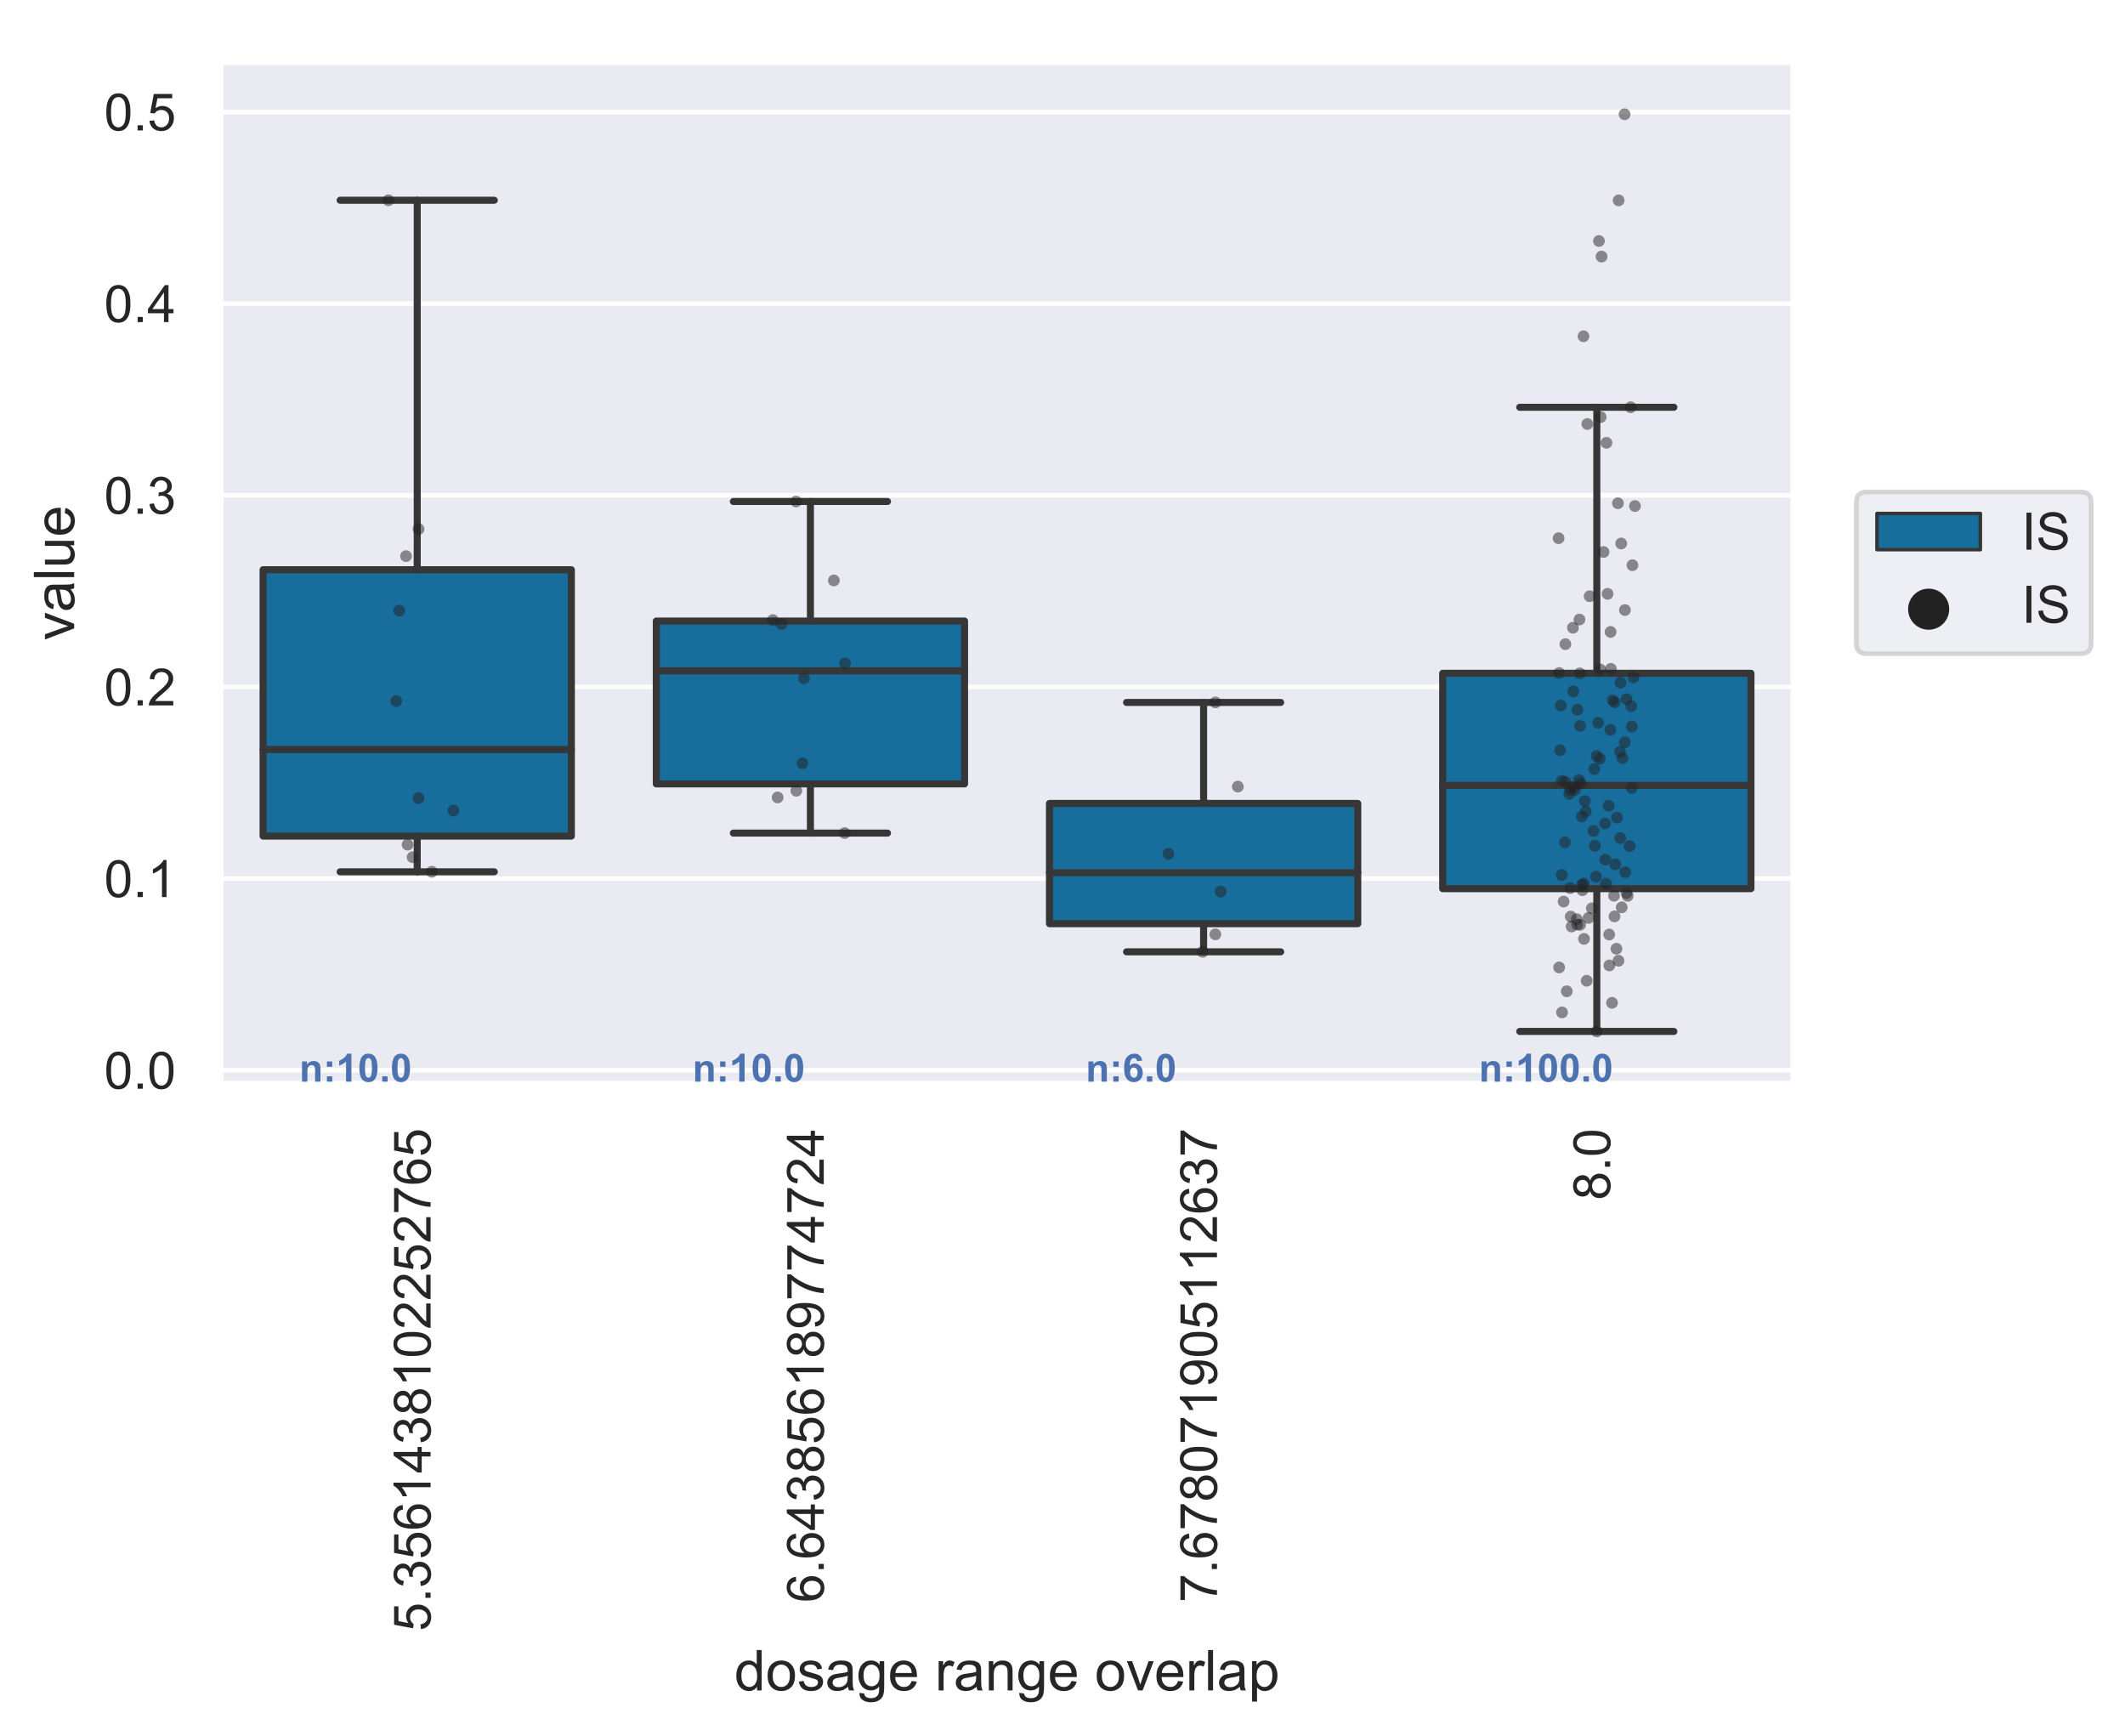 <?xml version="1.0" encoding="utf-8" standalone="no"?>
<!DOCTYPE svg PUBLIC "-//W3C//DTD SVG 1.1//EN"
  "http://www.w3.org/Graphics/SVG/1.1/DTD/svg11.dtd">
<!-- Created with matplotlib (https://matplotlib.org/) -->
<svg height="369.5pt" version="1.1" viewBox="0 0 452.35 369.5" width="452.35pt" xmlns="http://www.w3.org/2000/svg" xmlns:xlink="http://www.w3.org/1999/xlink">
 <defs>
  <style type="text/css">
*{stroke-linecap:butt;stroke-linejoin:round;}
  </style>
 </defs>
 <g id="figure_1">
  <g id="patch_1">
   <path d="M 0 369.5 
L 452.35 369.5 
L 452.35 0 
L 0 0 
z
" style="fill:#ffffff;"/>
  </g>
  <g id="axes_1">
   <g id="patch_2">
    <path d="M 46.964 230.64 
L 381.764 230.64 
L 381.764 13.2 
L 46.964 13.2 
z
" style="fill:#eaeaf2;"/>
   </g>
   <g id="matplotlib.axis_1">
    <g id="xtick_1">
     <g id="text_1">
      <!-- 5.3561438102252765 -->
      <defs>
       <path d="M 4.156 18.75 
L 13.375 19.531 
Q 14.406 12.797 18.141 9.391 
Q 21.875 6 27.156 6 
Q 33.5 6 37.891 10.781 
Q 42.281 15.578 42.281 23.484 
Q 42.281 31 38.062 35.344 
Q 33.844 39.703 27 39.703 
Q 22.75 39.703 19.328 37.766 
Q 15.922 35.844 13.969 32.766 
L 5.719 33.844 
L 12.641 70.609 
L 48.25 70.609 
L 48.25 62.203 
L 19.672 62.203 
L 15.828 42.969 
Q 22.266 47.469 29.344 47.469 
Q 38.719 47.469 45.156 40.969 
Q 51.609 34.469 51.609 24.266 
Q 51.609 14.547 45.953 7.469 
Q 39.062 -1.219 27.156 -1.219 
Q 17.391 -1.219 11.203 4.25 
Q 5.031 9.719 4.156 18.75 
z
" id="ArialMT-53"/>
       <path d="M 9.078 0 
L 9.078 10.016 
L 19.094 10.016 
L 19.094 0 
z
" id="ArialMT-46"/>
       <path d="M 4.203 18.891 
L 12.984 20.062 
Q 14.5 12.594 18.141 9.297 
Q 21.781 6 27 6 
Q 33.203 6 37.469 10.297 
Q 41.75 14.594 41.75 20.953 
Q 41.75 27 37.797 30.922 
Q 33.844 34.859 27.734 34.859 
Q 25.25 34.859 21.531 33.891 
L 22.516 41.609 
Q 23.391 41.5 23.922 41.5 
Q 29.547 41.5 34.031 44.422 
Q 38.531 47.359 38.531 53.469 
Q 38.531 58.297 35.25 61.469 
Q 31.984 64.656 26.812 64.656 
Q 21.688 64.656 18.266 61.422 
Q 14.844 58.203 13.875 51.766 
L 5.078 53.328 
Q 6.688 62.156 12.391 67.016 
Q 18.109 71.875 26.609 71.875 
Q 32.469 71.875 37.391 69.359 
Q 42.328 66.844 44.938 62.5 
Q 47.562 58.156 47.562 53.266 
Q 47.562 48.641 45.062 44.828 
Q 42.578 41.016 37.703 38.766 
Q 44.047 37.312 47.562 32.688 
Q 51.078 28.078 51.078 21.141 
Q 51.078 11.766 44.234 5.25 
Q 37.406 -1.266 26.953 -1.266 
Q 17.531 -1.266 11.297 4.344 
Q 5.078 9.969 4.203 18.891 
z
" id="ArialMT-51"/>
       <path d="M 49.75 54.047 
L 41.016 53.375 
Q 39.844 58.547 37.703 60.891 
Q 34.125 64.656 28.906 64.656 
Q 24.703 64.656 21.531 62.312 
Q 17.391 59.281 14.984 53.469 
Q 12.594 47.656 12.5 36.922 
Q 15.672 41.75 20.266 44.094 
Q 24.859 46.438 29.891 46.438 
Q 38.672 46.438 44.844 39.969 
Q 51.031 33.5 51.031 23.25 
Q 51.031 16.5 48.125 10.719 
Q 45.219 4.938 40.141 1.859 
Q 35.062 -1.219 28.609 -1.219 
Q 17.625 -1.219 10.688 6.859 
Q 3.766 14.938 3.766 33.5 
Q 3.766 54.25 11.422 63.672 
Q 18.109 71.875 29.438 71.875 
Q 37.891 71.875 43.281 67.141 
Q 48.688 62.406 49.75 54.047 
z
M 13.875 23.188 
Q 13.875 18.656 15.797 14.5 
Q 17.719 10.359 21.188 8.172 
Q 24.656 6 28.469 6 
Q 34.031 6 38.031 10.484 
Q 42.047 14.984 42.047 22.703 
Q 42.047 30.125 38.078 34.391 
Q 34.125 38.672 28.125 38.672 
Q 22.172 38.672 18.016 34.391 
Q 13.875 30.125 13.875 23.188 
z
" id="ArialMT-54"/>
       <path d="M 37.25 0 
L 28.469 0 
L 28.469 56 
Q 25.297 52.984 20.141 49.953 
Q 14.984 46.922 10.891 45.406 
L 10.891 53.906 
Q 18.266 57.375 23.781 62.297 
Q 29.297 67.234 31.594 71.875 
L 37.25 71.875 
z
" id="ArialMT-49"/>
       <path d="M 32.328 0 
L 32.328 17.141 
L 1.266 17.141 
L 1.266 25.203 
L 33.938 71.578 
L 41.109 71.578 
L 41.109 25.203 
L 50.781 25.203 
L 50.781 17.141 
L 41.109 17.141 
L 41.109 0 
z
M 32.328 25.203 
L 32.328 57.469 
L 9.906 25.203 
z
" id="ArialMT-52"/>
       <path d="M 17.672 38.812 
Q 12.203 40.828 9.562 44.531 
Q 6.938 48.25 6.938 53.422 
Q 6.938 61.234 12.547 66.547 
Q 18.172 71.875 27.484 71.875 
Q 36.859 71.875 42.578 66.422 
Q 48.297 60.984 48.297 53.172 
Q 48.297 48.188 45.672 44.5 
Q 43.062 40.828 37.75 38.812 
Q 44.344 36.672 47.781 31.875 
Q 51.219 27.094 51.219 20.453 
Q 51.219 11.281 44.719 5.031 
Q 38.234 -1.219 27.641 -1.219 
Q 17.047 -1.219 10.547 5.047 
Q 4.047 11.328 4.047 20.703 
Q 4.047 27.688 7.594 32.391 
Q 11.141 37.109 17.672 38.812 
z
M 15.922 53.719 
Q 15.922 48.641 19.188 45.406 
Q 22.469 42.188 27.688 42.188 
Q 32.766 42.188 36.016 45.375 
Q 39.266 48.578 39.266 53.219 
Q 39.266 58.062 35.906 61.359 
Q 32.562 64.656 27.594 64.656 
Q 22.562 64.656 19.234 61.422 
Q 15.922 58.203 15.922 53.719 
z
M 13.094 20.656 
Q 13.094 16.891 14.875 13.375 
Q 16.656 9.859 20.172 7.922 
Q 23.688 6 27.734 6 
Q 34.031 6 38.125 10.047 
Q 42.234 14.109 42.234 20.359 
Q 42.234 26.703 38.016 30.859 
Q 33.797 35.016 27.438 35.016 
Q 21.234 35.016 17.156 30.906 
Q 13.094 26.812 13.094 20.656 
z
" id="ArialMT-56"/>
       <path d="M 4.156 35.297 
Q 4.156 48 6.766 55.734 
Q 9.375 63.484 14.516 67.672 
Q 19.672 71.875 27.484 71.875 
Q 33.25 71.875 37.594 69.547 
Q 41.938 67.234 44.766 62.859 
Q 47.609 58.5 49.219 52.219 
Q 50.828 45.953 50.828 35.297 
Q 50.828 22.703 48.234 14.969 
Q 45.656 7.234 40.5 3 
Q 35.359 -1.219 27.484 -1.219 
Q 17.141 -1.219 11.234 6.203 
Q 4.156 15.141 4.156 35.297 
z
M 13.188 35.297 
Q 13.188 17.672 17.312 11.828 
Q 21.438 6 27.484 6 
Q 33.547 6 37.672 11.859 
Q 41.797 17.719 41.797 35.297 
Q 41.797 52.984 37.672 58.781 
Q 33.547 64.594 27.391 64.594 
Q 21.344 64.594 17.719 59.469 
Q 13.188 52.938 13.188 35.297 
z
" id="ArialMT-48"/>
       <path d="M 50.344 8.453 
L 50.344 0 
L 3.031 0 
Q 2.938 3.172 4.047 6.109 
Q 5.859 10.938 9.828 15.625 
Q 13.812 20.312 21.344 26.469 
Q 33.016 36.031 37.109 41.625 
Q 41.219 47.219 41.219 52.203 
Q 41.219 57.422 37.469 61 
Q 33.734 64.594 27.734 64.594 
Q 21.391 64.594 17.578 60.781 
Q 13.766 56.984 13.719 50.25 
L 4.688 51.172 
Q 5.609 61.281 11.656 66.578 
Q 17.719 71.875 27.938 71.875 
Q 38.234 71.875 44.234 66.156 
Q 50.25 60.453 50.25 52 
Q 50.25 47.703 48.484 43.547 
Q 46.734 39.406 42.656 34.812 
Q 38.578 30.219 29.109 22.219 
Q 21.188 15.578 18.938 13.203 
Q 16.703 10.844 15.234 8.453 
z
" id="ArialMT-50"/>
       <path d="M 4.734 62.203 
L 4.734 70.656 
L 51.078 70.656 
L 51.078 63.812 
Q 44.234 56.547 37.516 44.484 
Q 30.812 32.422 27.156 19.672 
Q 24.516 10.688 23.781 0 
L 14.75 0 
Q 14.891 8.453 18.062 20.406 
Q 21.234 32.375 27.172 43.484 
Q 33.109 54.594 39.797 62.203 
z
" id="ArialMT-55"/>
      </defs>
      <g style="fill:#262626;" transform="translate(91.658 347.185)rotate(-90)scale(0.11 -0.11)">
       <use xlink:href="#ArialMT-53"/>
       <use x="55.615" xlink:href="#ArialMT-46"/>
       <use x="83.398" xlink:href="#ArialMT-51"/>
       <use x="139.014" xlink:href="#ArialMT-53"/>
       <use x="194.629" xlink:href="#ArialMT-54"/>
       <use x="250.244" xlink:href="#ArialMT-49"/>
       <use x="305.859" xlink:href="#ArialMT-52"/>
       <use x="361.475" xlink:href="#ArialMT-51"/>
       <use x="417.09" xlink:href="#ArialMT-56"/>
       <use x="472.705" xlink:href="#ArialMT-49"/>
       <use x="528.32" xlink:href="#ArialMT-48"/>
       <use x="583.936" xlink:href="#ArialMT-50"/>
       <use x="639.551" xlink:href="#ArialMT-50"/>
       <use x="695.166" xlink:href="#ArialMT-53"/>
       <use x="750.781" xlink:href="#ArialMT-50"/>
       <use x="806.396" xlink:href="#ArialMT-55"/>
       <use x="862.012" xlink:href="#ArialMT-54"/>
       <use x="917.627" xlink:href="#ArialMT-53"/>
      </g>
     </g>
    </g>
    <g id="xtick_2">
     <g id="text_2">
      <!-- 6.643856189774724 -->
      <defs>
       <path d="M 5.469 16.547 
L 13.922 17.328 
Q 14.984 11.375 18.016 8.688 
Q 21.047 6 25.781 6 
Q 29.828 6 32.875 7.859 
Q 35.938 9.719 37.891 12.812 
Q 39.844 15.922 41.156 21.188 
Q 42.484 26.469 42.484 31.938 
Q 42.484 32.516 42.438 33.688 
Q 39.797 29.5 35.234 26.875 
Q 30.672 24.266 25.344 24.266 
Q 16.453 24.266 10.297 30.703 
Q 4.156 37.156 4.156 47.703 
Q 4.156 58.594 10.578 65.234 
Q 17 71.875 26.656 71.875 
Q 33.641 71.875 39.422 68.109 
Q 45.219 64.359 48.219 57.391 
Q 51.219 50.438 51.219 37.25 
Q 51.219 23.531 48.234 15.406 
Q 45.266 7.281 39.375 3.031 
Q 33.5 -1.219 25.594 -1.219 
Q 17.188 -1.219 11.859 3.438 
Q 6.547 8.109 5.469 16.547 
z
M 41.453 48.141 
Q 41.453 55.719 37.422 60.156 
Q 33.406 64.594 27.734 64.594 
Q 21.875 64.594 17.531 59.812 
Q 13.188 55.031 13.188 47.406 
Q 13.188 40.578 17.312 36.297 
Q 21.438 32.031 27.484 32.031 
Q 33.594 32.031 37.516 36.297 
Q 41.453 40.578 41.453 48.141 
z
" id="ArialMT-57"/>
      </defs>
      <g style="fill:#262626;" transform="translate(175.358 341.068)rotate(-90)scale(0.11 -0.11)">
       <use xlink:href="#ArialMT-54"/>
       <use x="55.615" xlink:href="#ArialMT-46"/>
       <use x="83.398" xlink:href="#ArialMT-54"/>
       <use x="139.014" xlink:href="#ArialMT-52"/>
       <use x="194.629" xlink:href="#ArialMT-51"/>
       <use x="250.244" xlink:href="#ArialMT-56"/>
       <use x="305.859" xlink:href="#ArialMT-53"/>
       <use x="361.475" xlink:href="#ArialMT-54"/>
       <use x="417.09" xlink:href="#ArialMT-49"/>
       <use x="472.705" xlink:href="#ArialMT-56"/>
       <use x="528.32" xlink:href="#ArialMT-57"/>
       <use x="583.936" xlink:href="#ArialMT-55"/>
       <use x="639.551" xlink:href="#ArialMT-55"/>
       <use x="695.166" xlink:href="#ArialMT-52"/>
       <use x="750.781" xlink:href="#ArialMT-55"/>
       <use x="806.396" xlink:href="#ArialMT-50"/>
       <use x="862.012" xlink:href="#ArialMT-52"/>
      </g>
     </g>
    </g>
    <g id="xtick_3">
     <g id="text_3">
      <!-- 7.678071905112637 -->
      <g style="fill:#262626;" transform="translate(259.058 341.056)rotate(-90)scale(0.11 -0.11)">
       <use xlink:href="#ArialMT-55"/>
       <use x="55.615" xlink:href="#ArialMT-46"/>
       <use x="83.398" xlink:href="#ArialMT-54"/>
       <use x="139.014" xlink:href="#ArialMT-55"/>
       <use x="194.629" xlink:href="#ArialMT-56"/>
       <use x="250.244" xlink:href="#ArialMT-48"/>
       <use x="305.859" xlink:href="#ArialMT-55"/>
       <use x="361.475" xlink:href="#ArialMT-49"/>
       <use x="417.09" xlink:href="#ArialMT-57"/>
       <use x="472.705" xlink:href="#ArialMT-48"/>
       <use x="528.32" xlink:href="#ArialMT-53"/>
       <use x="583.936" xlink:href="#ArialMT-49"/>
       <use x="639.441" xlink:href="#ArialMT-49"/>
       <use x="695.057" xlink:href="#ArialMT-50"/>
       <use x="750.672" xlink:href="#ArialMT-54"/>
       <use x="806.287" xlink:href="#ArialMT-51"/>
       <use x="861.902" xlink:href="#ArialMT-55"/>
      </g>
     </g>
    </g>
    <g id="xtick_4">
     <g id="text_4">
      <!-- 8.0 -->
      <g style="fill:#262626;" transform="translate(342.758 255.43)rotate(-90)scale(0.11 -0.11)">
       <use xlink:href="#ArialMT-56"/>
       <use x="55.615" xlink:href="#ArialMT-46"/>
       <use x="83.398" xlink:href="#ArialMT-48"/>
      </g>
     </g>
    </g>
    <g id="text_5">
     <!-- dosage range overlap -->
     <defs>
      <path d="M 40.234 0 
L 40.234 6.547 
Q 35.297 -1.172 25.734 -1.172 
Q 19.531 -1.172 14.328 2.25 
Q 9.125 5.672 6.266 11.797 
Q 3.422 17.922 3.422 25.875 
Q 3.422 33.641 6 39.969 
Q 8.594 46.297 13.766 49.656 
Q 18.953 53.031 25.344 53.031 
Q 30.031 53.031 33.688 51.047 
Q 37.359 49.078 39.656 45.906 
L 39.656 71.578 
L 48.391 71.578 
L 48.391 0 
z
M 12.453 25.875 
Q 12.453 15.922 16.641 10.984 
Q 20.844 6.062 26.562 6.062 
Q 32.328 6.062 36.344 10.766 
Q 40.375 15.484 40.375 25.141 
Q 40.375 35.797 36.266 40.766 
Q 32.172 45.75 26.172 45.75 
Q 20.312 45.75 16.375 40.969 
Q 12.453 36.188 12.453 25.875 
z
" id="ArialMT-100"/>
      <path d="M 3.328 25.922 
Q 3.328 40.328 11.328 47.266 
Q 18.016 53.031 27.641 53.031 
Q 38.328 53.031 45.109 46.016 
Q 51.906 39.016 51.906 26.656 
Q 51.906 16.656 48.906 10.906 
Q 45.906 5.172 40.156 2 
Q 34.422 -1.172 27.641 -1.172 
Q 16.75 -1.172 10.031 5.812 
Q 3.328 12.797 3.328 25.922 
z
M 12.359 25.922 
Q 12.359 15.969 16.703 11.016 
Q 21.047 6.062 27.641 6.062 
Q 34.188 6.062 38.531 11.031 
Q 42.875 16.016 42.875 26.219 
Q 42.875 35.844 38.5 40.797 
Q 34.125 45.75 27.641 45.75 
Q 21.047 45.75 16.703 40.812 
Q 12.359 35.891 12.359 25.922 
z
" id="ArialMT-111"/>
      <path d="M 3.078 15.484 
L 11.766 16.844 
Q 12.5 11.625 15.844 8.844 
Q 19.188 6.062 25.203 6.062 
Q 31.25 6.062 34.172 8.516 
Q 37.109 10.984 37.109 14.312 
Q 37.109 17.281 34.516 19 
Q 32.719 20.172 25.531 21.969 
Q 15.875 24.422 12.141 26.203 
Q 8.406 27.984 6.469 31.125 
Q 4.547 34.281 4.547 38.094 
Q 4.547 41.547 6.125 44.5 
Q 7.719 47.469 10.453 49.422 
Q 12.5 50.922 16.031 51.969 
Q 19.578 53.031 23.641 53.031 
Q 29.734 53.031 34.344 51.266 
Q 38.969 49.516 41.156 46.5 
Q 43.359 43.5 44.188 38.484 
L 35.594 37.312 
Q 35.016 41.312 32.203 43.547 
Q 29.391 45.797 24.266 45.797 
Q 18.219 45.797 15.625 43.797 
Q 13.031 41.797 13.031 39.109 
Q 13.031 37.406 14.109 36.031 
Q 15.188 34.625 17.484 33.688 
Q 18.797 33.203 25.25 31.453 
Q 34.578 28.953 38.25 27.359 
Q 41.938 25.781 44.031 22.75 
Q 46.141 19.734 46.141 15.234 
Q 46.141 10.844 43.578 6.953 
Q 41.016 3.078 36.172 0.953 
Q 31.344 -1.172 25.25 -1.172 
Q 15.141 -1.172 9.844 3.031 
Q 4.547 7.234 3.078 15.484 
z
" id="ArialMT-115"/>
      <path d="M 40.438 6.391 
Q 35.547 2.25 31.031 0.531 
Q 26.516 -1.172 21.344 -1.172 
Q 12.797 -1.172 8.203 3 
Q 3.609 7.172 3.609 13.672 
Q 3.609 17.484 5.344 20.625 
Q 7.078 23.781 9.891 25.688 
Q 12.703 27.594 16.219 28.562 
Q 18.797 29.25 24.031 29.891 
Q 34.672 31.156 39.703 32.906 
Q 39.75 34.719 39.75 35.203 
Q 39.75 40.578 37.25 42.781 
Q 33.891 45.75 27.25 45.75 
Q 21.047 45.75 18.094 43.578 
Q 15.141 41.406 13.719 35.891 
L 5.125 37.062 
Q 6.297 42.578 8.984 45.969 
Q 11.672 49.359 16.75 51.188 
Q 21.828 53.031 28.516 53.031 
Q 35.156 53.031 39.297 51.469 
Q 43.453 49.906 45.406 47.531 
Q 47.359 45.172 48.141 41.547 
Q 48.578 39.312 48.578 33.453 
L 48.578 21.734 
Q 48.578 9.469 49.141 6.219 
Q 49.703 2.984 51.375 0 
L 42.188 0 
Q 40.828 2.734 40.438 6.391 
z
M 39.703 26.031 
Q 34.906 24.078 25.344 22.703 
Q 19.922 21.922 17.672 20.938 
Q 15.438 19.969 14.203 18.094 
Q 12.984 16.219 12.984 13.922 
Q 12.984 10.406 15.641 8.062 
Q 18.312 5.719 23.438 5.719 
Q 28.516 5.719 32.469 7.938 
Q 36.422 10.156 38.281 14.016 
Q 39.703 17 39.703 22.797 
z
" id="ArialMT-97"/>
      <path d="M 4.984 -4.297 
L 13.531 -5.562 
Q 14.062 -9.516 16.5 -11.328 
Q 19.781 -13.766 25.438 -13.766 
Q 31.547 -13.766 34.859 -11.328 
Q 38.188 -8.891 39.359 -4.5 
Q 40.047 -1.812 39.984 6.781 
Q 34.234 0 25.641 0 
Q 14.938 0 9.078 7.719 
Q 3.219 15.438 3.219 26.219 
Q 3.219 33.641 5.906 39.906 
Q 8.594 46.188 13.688 49.609 
Q 18.797 53.031 25.688 53.031 
Q 34.859 53.031 40.828 45.609 
L 40.828 51.859 
L 48.922 51.859 
L 48.922 7.031 
Q 48.922 -5.078 46.453 -10.125 
Q 44 -15.188 38.641 -18.109 
Q 33.297 -21.047 25.484 -21.047 
Q 16.219 -21.047 10.5 -16.875 
Q 4.781 -12.703 4.984 -4.297 
z
M 12.25 26.859 
Q 12.25 16.656 16.297 11.969 
Q 20.359 7.281 26.469 7.281 
Q 32.516 7.281 36.609 11.938 
Q 40.719 16.609 40.719 26.562 
Q 40.719 36.078 36.5 40.906 
Q 32.281 45.75 26.312 45.75 
Q 20.453 45.75 16.344 40.984 
Q 12.25 36.234 12.25 26.859 
z
" id="ArialMT-103"/>
      <path d="M 42.094 16.703 
L 51.172 15.578 
Q 49.031 7.625 43.219 3.219 
Q 37.406 -1.172 28.375 -1.172 
Q 17 -1.172 10.328 5.828 
Q 3.656 12.844 3.656 25.484 
Q 3.656 38.578 10.391 45.797 
Q 17.141 53.031 27.875 53.031 
Q 38.281 53.031 44.875 45.953 
Q 51.469 38.875 51.469 26.031 
Q 51.469 25.25 51.422 23.688 
L 12.75 23.688 
Q 13.234 15.141 17.578 10.594 
Q 21.922 6.062 28.422 6.062 
Q 33.25 6.062 36.672 8.594 
Q 40.094 11.141 42.094 16.703 
z
M 13.234 30.906 
L 42.188 30.906 
Q 41.609 37.453 38.875 40.719 
Q 34.672 45.797 27.984 45.797 
Q 21.922 45.797 17.797 41.75 
Q 13.672 37.703 13.234 30.906 
z
" id="ArialMT-101"/>
      <path id="ArialMT-32"/>
      <path d="M 6.5 0 
L 6.5 51.859 
L 14.406 51.859 
L 14.406 44 
Q 17.438 49.516 20 51.266 
Q 22.562 53.031 25.641 53.031 
Q 30.078 53.031 34.672 50.203 
L 31.641 42.047 
Q 28.422 43.953 25.203 43.953 
Q 22.312 43.953 20.016 42.219 
Q 17.719 40.484 16.75 37.406 
Q 15.281 32.719 15.281 27.156 
L 15.281 0 
z
" id="ArialMT-114"/>
      <path d="M 6.594 0 
L 6.594 51.859 
L 14.5 51.859 
L 14.5 44.484 
Q 20.219 53.031 31 53.031 
Q 35.688 53.031 39.625 51.344 
Q 43.562 49.656 45.516 46.922 
Q 47.469 44.188 48.25 40.438 
Q 48.734 37.984 48.734 31.891 
L 48.734 0 
L 39.938 0 
L 39.938 31.547 
Q 39.938 36.922 38.906 39.578 
Q 37.891 42.234 35.281 43.812 
Q 32.672 45.406 29.156 45.406 
Q 23.531 45.406 19.453 41.844 
Q 15.375 38.281 15.375 28.328 
L 15.375 0 
z
" id="ArialMT-110"/>
      <path d="M 21 0 
L 1.266 51.859 
L 10.547 51.859 
L 21.688 20.797 
Q 23.484 15.766 25 10.359 
Q 26.172 14.453 28.266 20.219 
L 39.797 51.859 
L 48.828 51.859 
L 29.203 0 
z
" id="ArialMT-118"/>
      <path d="M 6.391 0 
L 6.391 71.578 
L 15.188 71.578 
L 15.188 0 
z
" id="ArialMT-108"/>
      <path d="M 6.594 -19.875 
L 6.594 51.859 
L 14.594 51.859 
L 14.594 45.125 
Q 17.438 49.078 21 51.047 
Q 24.562 53.031 29.641 53.031 
Q 36.281 53.031 41.359 49.609 
Q 46.438 46.188 49.016 39.953 
Q 51.609 33.734 51.609 26.312 
Q 51.609 18.359 48.75 11.984 
Q 45.906 5.609 40.453 2.219 
Q 35.016 -1.172 29 -1.172 
Q 24.609 -1.172 21.109 0.688 
Q 17.625 2.547 15.375 5.375 
L 15.375 -19.875 
z
M 14.547 25.641 
Q 14.547 15.625 18.594 10.844 
Q 22.656 6.062 28.422 6.062 
Q 34.281 6.062 38.453 11.016 
Q 42.625 15.969 42.625 26.375 
Q 42.625 36.281 38.547 41.203 
Q 34.469 46.141 28.812 46.141 
Q 23.188 46.141 18.859 40.891 
Q 14.547 35.641 14.547 25.641 
z
" id="ArialMT-112"/>
     </defs>
     <g style="fill:#262626;" transform="translate(156.327 359.775)scale(0.12 -0.12)">
      <use xlink:href="#ArialMT-100"/>
      <use x="55.615" xlink:href="#ArialMT-111"/>
      <use x="111.23" xlink:href="#ArialMT-115"/>
      <use x="161.23" xlink:href="#ArialMT-97"/>
      <use x="216.846" xlink:href="#ArialMT-103"/>
      <use x="272.461" xlink:href="#ArialMT-101"/>
      <use x="328.076" xlink:href="#ArialMT-32"/>
      <use x="355.859" xlink:href="#ArialMT-114"/>
      <use x="389.16" xlink:href="#ArialMT-97"/>
      <use x="444.775" xlink:href="#ArialMT-110"/>
      <use x="500.391" xlink:href="#ArialMT-103"/>
      <use x="556.006" xlink:href="#ArialMT-101"/>
      <use x="611.621" xlink:href="#ArialMT-32"/>
      <use x="639.404" xlink:href="#ArialMT-111"/>
      <use x="695.02" xlink:href="#ArialMT-118"/>
      <use x="745.02" xlink:href="#ArialMT-101"/>
      <use x="800.635" xlink:href="#ArialMT-114"/>
      <use x="833.936" xlink:href="#ArialMT-108"/>
      <use x="856.152" xlink:href="#ArialMT-97"/>
      <use x="911.768" xlink:href="#ArialMT-112"/>
     </g>
    </g>
   </g>
   <g id="matplotlib.axis_2">
    <g id="ytick_1">
     <g id="line2d_1">
      <path clip-path="url(#p84a1207158)" d="M 46.964 227.782 
L 381.764 227.782 
" style="fill:none;stroke:#ffffff;stroke-linecap:round;"/>
     </g>
     <g id="text_6">
      <!-- 0.0 -->
      <g style="fill:#262626;" transform="translate(22.174 231.718)scale(0.11 -0.11)">
       <use xlink:href="#ArialMT-48"/>
       <use x="55.615" xlink:href="#ArialMT-46"/>
       <use x="83.398" xlink:href="#ArialMT-48"/>
      </g>
     </g>
    </g>
    <g id="ytick_2">
     <g id="line2d_2">
      <path clip-path="url(#p84a1207158)" d="M 46.964 186.991 
L 381.764 186.991 
" style="fill:none;stroke:#ffffff;stroke-linecap:round;"/>
     </g>
     <g id="text_7">
      <!-- 0.1 -->
      <g style="fill:#262626;" transform="translate(22.174 190.928)scale(0.11 -0.11)">
       <use xlink:href="#ArialMT-48"/>
       <use x="55.615" xlink:href="#ArialMT-46"/>
       <use x="83.398" xlink:href="#ArialMT-49"/>
      </g>
     </g>
    </g>
    <g id="ytick_3">
     <g id="line2d_3">
      <path clip-path="url(#p84a1207158)" d="M 46.964 146.2 
L 381.764 146.2 
" style="fill:none;stroke:#ffffff;stroke-linecap:round;"/>
     </g>
     <g id="text_8">
      <!-- 0.2 -->
      <g style="fill:#262626;" transform="translate(22.174 150.137)scale(0.11 -0.11)">
       <use xlink:href="#ArialMT-48"/>
       <use x="55.615" xlink:href="#ArialMT-46"/>
       <use x="83.398" xlink:href="#ArialMT-50"/>
      </g>
     </g>
    </g>
    <g id="ytick_4">
     <g id="line2d_4">
      <path clip-path="url(#p84a1207158)" d="M 46.964 105.409 
L 381.764 105.409 
" style="fill:none;stroke:#ffffff;stroke-linecap:round;"/>
     </g>
     <g id="text_9">
      <!-- 0.3 -->
      <g style="fill:#262626;" transform="translate(22.174 109.346)scale(0.11 -0.11)">
       <use xlink:href="#ArialMT-48"/>
       <use x="55.615" xlink:href="#ArialMT-46"/>
       <use x="83.398" xlink:href="#ArialMT-51"/>
      </g>
     </g>
    </g>
    <g id="ytick_5">
     <g id="line2d_5">
      <path clip-path="url(#p84a1207158)" d="M 46.964 64.618 
L 381.764 64.618 
" style="fill:none;stroke:#ffffff;stroke-linecap:round;"/>
     </g>
     <g id="text_10">
      <!-- 0.4 -->
      <g style="fill:#262626;" transform="translate(22.174 68.555)scale(0.11 -0.11)">
       <use xlink:href="#ArialMT-48"/>
       <use x="55.615" xlink:href="#ArialMT-46"/>
       <use x="83.398" xlink:href="#ArialMT-52"/>
      </g>
     </g>
    </g>
    <g id="ytick_6">
     <g id="line2d_6">
      <path clip-path="url(#p84a1207158)" d="M 46.964 23.827 
L 381.764 23.827 
" style="fill:none;stroke:#ffffff;stroke-linecap:round;"/>
     </g>
     <g id="text_11">
      <!-- 0.5 -->
      <g style="fill:#262626;" transform="translate(22.174 27.764)scale(0.11 -0.11)">
       <use xlink:href="#ArialMT-48"/>
       <use x="55.615" xlink:href="#ArialMT-46"/>
       <use x="83.398" xlink:href="#ArialMT-53"/>
      </g>
     </g>
    </g>
    <g id="text_12">
     <!-- value -->
     <defs>
      <path d="M 40.578 0 
L 40.578 7.625 
Q 34.516 -1.172 24.125 -1.172 
Q 19.531 -1.172 15.547 0.578 
Q 11.578 2.344 9.641 5 
Q 7.719 7.672 6.938 11.531 
Q 6.391 14.109 6.391 19.734 
L 6.391 51.859 
L 15.188 51.859 
L 15.188 23.094 
Q 15.188 16.219 15.719 13.812 
Q 16.547 10.359 19.234 8.375 
Q 21.922 6.391 25.875 6.391 
Q 29.828 6.391 33.297 8.422 
Q 36.766 10.453 38.203 13.938 
Q 39.656 17.438 39.656 24.078 
L 39.656 51.859 
L 48.438 51.859 
L 48.438 0 
z
" id="ArialMT-117"/>
     </defs>
     <g style="fill:#262626;" transform="translate(15.789 136.263)rotate(-90)scale(0.12 -0.12)">
      <use xlink:href="#ArialMT-118"/>
      <use x="50" xlink:href="#ArialMT-97"/>
      <use x="105.615" xlink:href="#ArialMT-108"/>
      <use x="127.832" xlink:href="#ArialMT-117"/>
      <use x="183.447" xlink:href="#ArialMT-101"/>
     </g>
    </g>
   </g>
   <g id="patch_3">
    <path clip-path="url(#p84a1207158)" d="M 56.004 177.951 
L 121.625 177.951 
L 121.625 121.26 
L 56.004 121.26 
L 56.004 177.951 
z
" style="fill:#176d9c;stroke:#363636;stroke-linejoin:miter;stroke-width:1.5;"/>
   </g>
   <g id="patch_4">
    <path clip-path="url(#p84a1207158)" d="M 139.704 166.838 
L 205.325 166.838 
L 205.325 132.18 
L 139.704 132.18 
L 139.704 166.838 
z
" style="fill:#176d9c;stroke:#363636;stroke-linejoin:miter;stroke-width:1.5;"/>
   </g>
   <g id="patch_5">
    <path clip-path="url(#p84a1207158)" d="M 223.404 196.591 
L 289.025 196.591 
L 289.025 170.995 
L 223.404 170.995 
L 223.404 196.591 
z
" style="fill:#176d9c;stroke:#363636;stroke-linejoin:miter;stroke-width:1.5;"/>
   </g>
   <g id="patch_6">
    <path clip-path="url(#p84a1207158)" d="M 307.104 189.135 
L 372.725 189.135 
L 372.725 143.299 
L 307.104 143.299 
L 307.104 189.135 
z
" style="fill:#176d9c;stroke:#363636;stroke-linejoin:miter;stroke-width:1.5;"/>
   </g>
   <g id="PathCollection_1"/>
   <g id="patch_7">
    <path clip-path="url(#p84a1207158)" d="M 88.814 227.782 
L 88.814 227.782 
L 88.814 227.782 
L 88.814 227.782 
z
" style="fill:#176d9c;stroke:#363636;stroke-linejoin:miter;stroke-width:0.75;"/>
   </g>
   <g id="line2d_7">
    <path clip-path="url(#p84a1207158)" d="M 88.814 177.951 
L 88.814 185.55 
" style="fill:none;stroke:#363636;stroke-linecap:round;stroke-width:1.5;"/>
   </g>
   <g id="line2d_8">
    <path clip-path="url(#p84a1207158)" d="M 88.814 121.26 
L 88.814 42.622 
" style="fill:none;stroke:#363636;stroke-linecap:round;stroke-width:1.5;"/>
   </g>
   <g id="line2d_9">
    <path clip-path="url(#p84a1207158)" d="M 72.409 185.55 
L 105.22 185.55 
" style="fill:none;stroke:#363636;stroke-linecap:round;stroke-width:1.5;"/>
   </g>
   <g id="line2d_10">
    <path clip-path="url(#p84a1207158)" d="M 72.409 42.622 
L 105.22 42.622 
" style="fill:none;stroke:#363636;stroke-linecap:round;stroke-width:1.5;"/>
   </g>
   <g id="line2d_11"/>
   <g id="line2d_12">
    <path clip-path="url(#p84a1207158)" d="M 172.514 166.838 
L 172.514 177.311 
" style="fill:none;stroke:#363636;stroke-linecap:round;stroke-width:1.5;"/>
   </g>
   <g id="line2d_13">
    <path clip-path="url(#p84a1207158)" d="M 172.514 132.18 
L 172.514 106.731 
" style="fill:none;stroke:#363636;stroke-linecap:round;stroke-width:1.5;"/>
   </g>
   <g id="line2d_14">
    <path clip-path="url(#p84a1207158)" d="M 156.109 177.311 
L 188.92 177.311 
" style="fill:none;stroke:#363636;stroke-linecap:round;stroke-width:1.5;"/>
   </g>
   <g id="line2d_15">
    <path clip-path="url(#p84a1207158)" d="M 156.109 106.731 
L 188.92 106.731 
" style="fill:none;stroke:#363636;stroke-linecap:round;stroke-width:1.5;"/>
   </g>
   <g id="line2d_16"/>
   <g id="line2d_17">
    <path clip-path="url(#p84a1207158)" d="M 256.214 196.591 
L 256.214 202.578 
" style="fill:none;stroke:#363636;stroke-linecap:round;stroke-width:1.5;"/>
   </g>
   <g id="line2d_18">
    <path clip-path="url(#p84a1207158)" d="M 256.214 170.995 
L 256.214 149.504 
" style="fill:none;stroke:#363636;stroke-linecap:round;stroke-width:1.5;"/>
   </g>
   <g id="line2d_19">
    <path clip-path="url(#p84a1207158)" d="M 239.809 202.578 
L 272.62 202.578 
" style="fill:none;stroke:#363636;stroke-linecap:round;stroke-width:1.5;"/>
   </g>
   <g id="line2d_20">
    <path clip-path="url(#p84a1207158)" d="M 239.809 149.504 
L 272.62 149.504 
" style="fill:none;stroke:#363636;stroke-linecap:round;stroke-width:1.5;"/>
   </g>
   <g id="line2d_21"/>
   <g id="line2d_22">
    <path clip-path="url(#p84a1207158)" d="M 339.914 189.135 
L 339.914 219.522 
" style="fill:none;stroke:#363636;stroke-linecap:round;stroke-width:1.5;"/>
   </g>
   <g id="line2d_23">
    <path clip-path="url(#p84a1207158)" d="M 339.914 143.299 
L 339.914 86.679 
" style="fill:none;stroke:#363636;stroke-linecap:round;stroke-width:1.5;"/>
   </g>
   <g id="line2d_24">
    <path clip-path="url(#p84a1207158)" d="M 323.509 219.522 
L 356.32 219.522 
" style="fill:none;stroke:#363636;stroke-linecap:round;stroke-width:1.5;"/>
   </g>
   <g id="line2d_25">
    <path clip-path="url(#p84a1207158)" d="M 323.509 86.679 
L 356.32 86.679 
" style="fill:none;stroke:#363636;stroke-linecap:round;stroke-width:1.5;"/>
   </g>
   <g id="line2d_26"/>
   <g id="line2d_27">
    <path clip-path="url(#p84a1207158)" d="M 56.004 159.537 
L 121.625 159.537 
" style="fill:none;stroke:#363636;stroke-linecap:round;stroke-width:1.5;"/>
   </g>
   <g id="line2d_28">
    <path clip-path="url(#p84a1207158)" d="M 139.704 142.781 
L 205.325 142.781 
" style="fill:none;stroke:#363636;stroke-linecap:round;stroke-width:1.5;"/>
   </g>
   <g id="line2d_29">
    <path clip-path="url(#p84a1207158)" d="M 223.404 185.755 
L 289.025 185.755 
" style="fill:none;stroke:#363636;stroke-linecap:round;stroke-width:1.5;"/>
   </g>
   <g id="line2d_30">
    <path clip-path="url(#p84a1207158)" d="M 307.104 167.147 
L 372.725 167.147 
" style="fill:none;stroke:#363636;stroke-linecap:round;stroke-width:1.5;"/>
   </g>
   <g id="patch_8">
    <path d="M 46.964 230.64 
L 46.964 13.2 
" style="fill:none;stroke:#ffffff;stroke-linecap:square;stroke-linejoin:miter;stroke-width:1.25;"/>
   </g>
   <g id="patch_9">
    <path d="M 381.764 230.64 
L 381.764 13.2 
" style="fill:none;stroke:#ffffff;stroke-linecap:square;stroke-linejoin:miter;stroke-width:1.25;"/>
   </g>
   <g id="patch_10">
    <path d="M 46.964 230.64 
L 381.764 230.64 
" style="fill:none;stroke:#ffffff;stroke-linecap:square;stroke-linejoin:miter;stroke-width:1.25;"/>
   </g>
   <g id="patch_11">
    <path d="M 46.964 13.2 
L 381.764 13.2 
" style="fill:none;stroke:#ffffff;stroke-linecap:square;stroke-linejoin:miter;stroke-width:1.25;"/>
   </g>
   <g id="PathCollection_2">
    <defs>
     <path d="M 0 1.25 
C 0.332 1.25 0.649 1.118 0.884 0.884 
C 1.118 0.649 1.25 0.332 1.25 0 
C 1.25 -0.332 1.118 -0.649 0.884 -0.884 
C 0.649 -1.118 0.332 -1.25 0 -1.25 
C -0.332 -1.25 -0.649 -1.118 -0.884 -0.884 
C -1.118 -0.649 -1.25 -0.332 -1.25 0 
C -1.25 0.332 -1.118 0.649 -0.884 0.884 
C -0.649 1.118 -0.332 1.25 0 1.25 
z
" id="C0_0_658e99568d"/>
    </defs>
    <g clip-path="url(#p84a1207158)">
     <use style="fill:#222222;fill-opacity:0.5;" x="84.978" xlink:href="#C0_0_658e99568d" y="129.958"/>
    </g>
    <g clip-path="url(#p84a1207158)">
     <use style="fill:#222222;fill-opacity:0.5;" x="89.1" xlink:href="#C0_0_658e99568d" y="112.601"/>
    </g>
    <g clip-path="url(#p84a1207158)">
     <use style="fill:#222222;fill-opacity:0.5;" x="86.767" xlink:href="#C0_0_658e99568d" y="179.767"/>
    </g>
    <g clip-path="url(#p84a1207158)">
     <use style="fill:#222222;fill-opacity:0.5;" x="96.529" xlink:href="#C0_0_658e99568d" y="172.504"/>
    </g>
    <g clip-path="url(#p84a1207158)">
     <use style="fill:#222222;fill-opacity:0.5;" x="86.437" xlink:href="#C0_0_658e99568d" y="118.361"/>
    </g>
    <g clip-path="url(#p84a1207158)">
     <use style="fill:#222222;fill-opacity:0.5;" x="87.829" xlink:href="#C0_0_658e99568d" y="182.439"/>
    </g>
    <g clip-path="url(#p84a1207158)">
     <use style="fill:#222222;fill-opacity:0.5;" x="89.091" xlink:href="#C0_0_658e99568d" y="169.872"/>
    </g>
    <g clip-path="url(#p84a1207158)">
     <use style="fill:#222222;fill-opacity:0.5;" x="84.357" xlink:href="#C0_0_658e99568d" y="149.203"/>
    </g>
    <g clip-path="url(#p84a1207158)">
     <use style="fill:#222222;fill-opacity:0.5;" x="91.931" xlink:href="#C0_0_658e99568d" y="185.55"/>
    </g>
    <g clip-path="url(#p84a1207158)">
     <use style="fill:#222222;fill-opacity:0.5;" x="82.675" xlink:href="#C0_0_658e99568d" y="42.622"/>
    </g>
   </g>
   <g id="PathCollection_3">
    <defs>
     <path d="M 0 1.25 
C 0.332 1.25 0.649 1.118 0.884 0.884 
C 1.118 0.649 1.25 0.332 1.25 0 
C 1.25 -0.332 1.118 -0.649 0.884 -0.884 
C 0.649 -1.118 0.332 -1.25 0 -1.25 
C -0.332 -1.25 -0.649 -1.118 -0.884 -0.884 
C -1.118 -0.649 -1.25 -0.332 -1.25 0 
C -1.25 0.332 -1.118 0.649 -0.884 0.884 
C -0.649 1.118 -0.332 1.25 0 1.25 
z
" id="C1_0_3dbe050a50"/>
    </defs>
    <g clip-path="url(#p84a1207158)">
     <use style="fill:#222222;fill-opacity:0.5;" x="169.458" xlink:href="#C1_0_3dbe050a50" y="106.731"/>
    </g>
    <g clip-path="url(#p84a1207158)">
     <use style="fill:#222222;fill-opacity:0.5;" x="177.503" xlink:href="#C1_0_3dbe050a50" y="123.536"/>
    </g>
    <g clip-path="url(#p84a1207158)">
     <use style="fill:#222222;fill-opacity:0.5;" x="179.887" xlink:href="#C1_0_3dbe050a50" y="141.19"/>
    </g>
    <g clip-path="url(#p84a1207158)">
     <use style="fill:#222222;fill-opacity:0.5;" x="164.521" xlink:href="#C1_0_3dbe050a50" y="131.977"/>
    </g>
    <g clip-path="url(#p84a1207158)">
     <use style="fill:#222222;fill-opacity:0.5;" x="170.811" xlink:href="#C1_0_3dbe050a50" y="162.455"/>
    </g>
    <g clip-path="url(#p84a1207158)">
     <use style="fill:#222222;fill-opacity:0.5;" x="171.136" xlink:href="#C1_0_3dbe050a50" y="144.371"/>
    </g>
    <g clip-path="url(#p84a1207158)">
     <use style="fill:#222222;fill-opacity:0.5;" x="166.374" xlink:href="#C1_0_3dbe050a50" y="132.787"/>
    </g>
    <g clip-path="url(#p84a1207158)">
     <use style="fill:#222222;fill-opacity:0.5;" x="169.522" xlink:href="#C1_0_3dbe050a50" y="168.298"/>
    </g>
    <g clip-path="url(#p84a1207158)">
     <use style="fill:#222222;fill-opacity:0.5;" x="179.81" xlink:href="#C1_0_3dbe050a50" y="177.311"/>
    </g>
    <g clip-path="url(#p84a1207158)">
     <use style="fill:#222222;fill-opacity:0.5;" x="165.532" xlink:href="#C1_0_3dbe050a50" y="169.723"/>
    </g>
   </g>
   <g id="PathCollection_4">
    <defs>
     <path d="M 0 1.25 
C 0.332 1.25 0.649 1.118 0.884 0.884 
C 1.118 0.649 1.25 0.332 1.25 0 
C 1.25 -0.332 1.118 -0.649 0.884 -0.884 
C 0.649 -1.118 0.332 -1.25 0 -1.25 
C -0.332 -1.25 -0.649 -1.118 -0.884 -0.884 
C -1.118 -0.649 -1.25 -0.332 -1.25 0 
C -1.25 0.332 -1.118 0.649 -0.884 0.884 
C -0.649 1.118 -0.332 1.25 0 1.25 
z
" id="C2_0_1501232fde"/>
    </defs>
    <g clip-path="url(#p84a1207158)">
     <use style="fill:#222222;fill-opacity:0.5;" x="256.005" xlink:href="#C2_0_1501232fde" y="202.578"/>
    </g>
    <g clip-path="url(#p84a1207158)">
     <use style="fill:#222222;fill-opacity:0.5;" x="259.869" xlink:href="#C2_0_1501232fde" y="189.782"/>
    </g>
    <g clip-path="url(#p84a1207158)">
     <use style="fill:#222222;fill-opacity:0.5;" x="258.71" xlink:href="#C2_0_1501232fde" y="198.861"/>
    </g>
    <g clip-path="url(#p84a1207158)">
     <use style="fill:#222222;fill-opacity:0.5;" x="263.502" xlink:href="#C2_0_1501232fde" y="167.416"/>
    </g>
    <g clip-path="url(#p84a1207158)">
     <use style="fill:#222222;fill-opacity:0.5;" x="258.728" xlink:href="#C2_0_1501232fde" y="149.504"/>
    </g>
    <g clip-path="url(#p84a1207158)">
     <use style="fill:#222222;fill-opacity:0.5;" x="248.737" xlink:href="#C2_0_1501232fde" y="181.729"/>
    </g>
   </g>
   <g id="PathCollection_5">
    <defs>
     <path d="M 0 1.25 
C 0.332 1.25 0.649 1.118 0.884 0.884 
C 1.118 0.649 1.25 0.332 1.25 0 
C 1.25 -0.332 1.118 -0.649 0.884 -0.884 
C 0.649 -1.118 0.332 -1.25 0 -1.25 
C -0.332 -1.25 -0.649 -1.118 -0.884 -0.884 
C -1.118 -0.649 -1.25 -0.332 -1.25 0 
C -1.25 0.332 -1.118 0.649 -0.884 0.884 
C -0.649 1.118 -0.332 1.25 0 1.25 
z
" id="C3_0_c0f587c8ca"/>
    </defs>
    <g clip-path="url(#p84a1207158)">
     <use style="fill:#222222;fill-opacity:0.5;" x="346.893" xlink:href="#C3_0_c0f587c8ca" y="180.072"/>
    </g>
    <g clip-path="url(#p84a1207158)">
     <use style="fill:#222222;fill-opacity:0.5;" x="337.187" xlink:href="#C3_0_c0f587c8ca" y="199.828"/>
    </g>
    <g clip-path="url(#p84a1207158)">
     <use style="fill:#222222;fill-opacity:0.5;" x="335.656" xlink:href="#C3_0_c0f587c8ca" y="195.637"/>
    </g>
    <g clip-path="url(#p84a1207158)">
     <use style="fill:#222222;fill-opacity:0.5;" x="331.895" xlink:href="#C3_0_c0f587c8ca" y="205.908"/>
    </g>
    <g clip-path="url(#p84a1207158)">
     <use style="fill:#222222;fill-opacity:0.5;" x="333.52" xlink:href="#C3_0_c0f587c8ca" y="210.978"/>
    </g>
    <g clip-path="url(#p84a1207158)">
     <use style="fill:#222222;fill-opacity:0.5;" x="339.9" xlink:href="#C3_0_c0f587c8ca" y="219.522"/>
    </g>
    <g clip-path="url(#p84a1207158)">
     <use style="fill:#222222;fill-opacity:0.5;" x="334.256" xlink:href="#C3_0_c0f587c8ca" y="189.021"/>
    </g>
    <g clip-path="url(#p84a1207158)">
     <use style="fill:#222222;fill-opacity:0.5;" x="346.244" xlink:href="#C3_0_c0f587c8ca" y="190.076"/>
    </g>
    <g clip-path="url(#p84a1207158)">
     <use style="fill:#222222;fill-opacity:0.5;" x="340.737" xlink:href="#C3_0_c0f587c8ca" y="88.768"/>
    </g>
    <g clip-path="url(#p84a1207158)">
     <use style="fill:#222222;fill-opacity:0.5;" x="345.825" xlink:href="#C3_0_c0f587c8ca" y="24.318"/>
    </g>
    <g clip-path="url(#p84a1207158)">
     <use style="fill:#222222;fill-opacity:0.5;" x="343.153" xlink:href="#C3_0_c0f587c8ca" y="213.435"/>
    </g>
    <g clip-path="url(#p84a1207158)">
     <use style="fill:#222222;fill-opacity:0.5;" x="346.485" xlink:href="#C3_0_c0f587c8ca" y="190.672"/>
    </g>
    <g clip-path="url(#p84a1207158)">
     <use style="fill:#222222;fill-opacity:0.5;" x="336.777" xlink:href="#C3_0_c0f587c8ca" y="188.278"/>
    </g>
    <g clip-path="url(#p84a1207158)">
     <use style="fill:#222222;fill-opacity:0.5;" x="336.3" xlink:href="#C3_0_c0f587c8ca" y="143.318"/>
    </g>
    <g clip-path="url(#p84a1207158)">
     <use style="fill:#222222;fill-opacity:0.5;" x="347.353" xlink:href="#C3_0_c0f587c8ca" y="167.692"/>
    </g>
    <g clip-path="url(#p84a1207158)">
     <use style="fill:#222222;fill-opacity:0.5;" x="336.322" xlink:href="#C3_0_c0f587c8ca" y="154.49"/>
    </g>
    <g clip-path="url(#p84a1207158)">
     <use style="fill:#222222;fill-opacity:0.5;" x="334.962" xlink:href="#C3_0_c0f587c8ca" y="167.522"/>
    </g>
    <g clip-path="url(#p84a1207158)">
     <use style="fill:#222222;fill-opacity:0.5;" x="339.881" xlink:href="#C3_0_c0f587c8ca" y="160.891"/>
    </g>
    <g clip-path="url(#p84a1207158)">
     <use style="fill:#222222;fill-opacity:0.5;" x="345.874" xlink:href="#C3_0_c0f587c8ca" y="157.977"/>
    </g>
    <g clip-path="url(#p84a1207158)">
     <use style="fill:#222222;fill-opacity:0.5;" x="333.134" xlink:href="#C3_0_c0f587c8ca" y="179.296"/>
    </g>
    <g clip-path="url(#p84a1207158)">
     <use style="fill:#222222;fill-opacity:0.5;" x="334.257" xlink:href="#C3_0_c0f587c8ca" y="168.031"/>
    </g>
    <g clip-path="url(#p84a1207158)">
     <use style="fill:#222222;fill-opacity:0.5;" x="344.091" xlink:href="#C3_0_c0f587c8ca" y="201.924"/>
    </g>
    <g clip-path="url(#p84a1207158)">
     <use style="fill:#222222;fill-opacity:0.5;" x="337.58" xlink:href="#C3_0_c0f587c8ca" y="172.712"/>
    </g>
    <g clip-path="url(#p84a1207158)">
     <use style="fill:#222222;fill-opacity:0.5;" x="331.899" xlink:href="#C3_0_c0f587c8ca" y="143.242"/>
    </g>
    <g clip-path="url(#p84a1207158)">
     <use style="fill:#222222;fill-opacity:0.5;" x="343.289" xlink:href="#C3_0_c0f587c8ca" y="149.027"/>
    </g>
    <g clip-path="url(#p84a1207158)">
     <use style="fill:#222222;fill-opacity:0.5;" x="342.588" xlink:href="#C3_0_c0f587c8ca" y="205.48"/>
    </g>
    <g clip-path="url(#p84a1207158)">
     <use style="fill:#222222;fill-opacity:0.5;" x="336.366" xlink:href="#C3_0_c0f587c8ca" y="196.826"/>
    </g>
    <g clip-path="url(#p84a1207158)">
     <use style="fill:#222222;fill-opacity:0.5;" x="340.373" xlink:href="#C3_0_c0f587c8ca" y="51.291"/>
    </g>
    <g clip-path="url(#p84a1207158)">
     <use style="fill:#222222;fill-opacity:0.5;" x="336.131" xlink:href="#C3_0_c0f587c8ca" y="166.042"/>
    </g>
    <g clip-path="url(#p84a1207158)">
     <use style="fill:#222222;fill-opacity:0.5;" x="345.39" xlink:href="#C3_0_c0f587c8ca" y="161.343"/>
    </g>
    <g clip-path="url(#p84a1207158)">
     <use style="fill:#222222;fill-opacity:0.5;" x="341.868" xlink:href="#C3_0_c0f587c8ca" y="188.076"/>
    </g>
    <g clip-path="url(#p84a1207158)">
     <use style="fill:#222222;fill-opacity:0.5;" x="341.736" xlink:href="#C3_0_c0f587c8ca" y="182.94"/>
    </g>
    <g clip-path="url(#p84a1207158)">
     <use style="fill:#222222;fill-opacity:0.5;" x="342.441" xlink:href="#C3_0_c0f587c8ca" y="171.502"/>
    </g>
    <g clip-path="url(#p84a1207158)">
     <use style="fill:#222222;fill-opacity:0.5;" x="343.583" xlink:href="#C3_0_c0f587c8ca" y="190.65"/>
    </g>
    <g clip-path="url(#p84a1207158)">
     <use style="fill:#222222;fill-opacity:0.5;" x="332.471" xlink:href="#C3_0_c0f587c8ca" y="166.191"/>
    </g>
    <g clip-path="url(#p84a1207158)">
     <use style="fill:#222222;fill-opacity:0.5;" x="344.529" xlink:href="#C3_0_c0f587c8ca" y="204.472"/>
    </g>
    <g clip-path="url(#p84a1207158)">
     <use style="fill:#222222;fill-opacity:0.5;" x="332.462" xlink:href="#C3_0_c0f587c8ca" y="186.229"/>
    </g>
    <g clip-path="url(#p84a1207158)">
     <use style="fill:#222222;fill-opacity:0.5;" x="335.74" xlink:href="#C3_0_c0f587c8ca" y="196.772"/>
    </g>
    <g clip-path="url(#p84a1207158)">
     <use style="fill:#222222;fill-opacity:0.5;" x="332.098" xlink:href="#C3_0_c0f587c8ca" y="159.681"/>
    </g>
    <g clip-path="url(#p84a1207158)">
     <use style="fill:#222222;fill-opacity:0.5;" x="342.549" xlink:href="#C3_0_c0f587c8ca" y="198.898"/>
    </g>
    <g clip-path="url(#p84a1207158)">
     <use style="fill:#222222;fill-opacity:0.5;" x="342.796" xlink:href="#C3_0_c0f587c8ca" y="155.334"/>
    </g>
    <g clip-path="url(#p84a1207158)">
     <use style="fill:#222222;fill-opacity:0.5;" x="344.213" xlink:href="#C3_0_c0f587c8ca" y="174.015"/>
    </g>
    <g clip-path="url(#p84a1207158)">
     <use style="fill:#222222;fill-opacity:0.5;" x="334.359" xlink:href="#C3_0_c0f587c8ca" y="195.078"/>
    </g>
    <g clip-path="url(#p84a1207158)">
     <use style="fill:#222222;fill-opacity:0.5;" x="340.213" xlink:href="#C3_0_c0f587c8ca" y="153.832"/>
    </g>
    <g clip-path="url(#p84a1207158)">
     <use style="fill:#222222;fill-opacity:0.5;" x="347.117" xlink:href="#C3_0_c0f587c8ca" y="86.679"/>
    </g>
    <g clip-path="url(#p84a1207158)">
     <use style="fill:#222222;fill-opacity:0.5;" x="342.897" xlink:href="#C3_0_c0f587c8ca" y="142.353"/>
    </g>
    <g clip-path="url(#p84a1207158)">
     <use style="fill:#222222;fill-opacity:0.5;" x="343.858" xlink:href="#C3_0_c0f587c8ca" y="183.962"/>
    </g>
    <g clip-path="url(#p84a1207158)">
     <use style="fill:#222222;fill-opacity:0.5;" x="343.686" xlink:href="#C3_0_c0f587c8ca" y="195.041"/>
    </g>
    <g clip-path="url(#p84a1207158)">
     <use style="fill:#222222;fill-opacity:0.5;" x="347.366" xlink:href="#C3_0_c0f587c8ca" y="154.624"/>
    </g>
    <g clip-path="url(#p84a1207158)">
     <use style="fill:#222222;fill-opacity:0.5;" x="341.662" xlink:href="#C3_0_c0f587c8ca" y="175.257"/>
    </g>
    <g clip-path="url(#p84a1207158)">
     <use style="fill:#222222;fill-opacity:0.5;" x="342.845" xlink:href="#C3_0_c0f587c8ca" y="134.494"/>
    </g>
    <g clip-path="url(#p84a1207158)">
     <use style="fill:#222222;fill-opacity:0.5;" x="339.496" xlink:href="#C3_0_c0f587c8ca" y="179.999"/>
    </g>
    <g clip-path="url(#p84a1207158)">
     <use style="fill:#222222;fill-opacity:0.5;" x="337.761" xlink:href="#C3_0_c0f587c8ca" y="208.736"/>
    </g>
    <g clip-path="url(#p84a1207158)">
     <use style="fill:#222222;fill-opacity:0.5;" x="347.234" xlink:href="#C3_0_c0f587c8ca" y="150.302"/>
    </g>
    <g clip-path="url(#p84a1207158)">
     <use style="fill:#222222;fill-opacity:0.5;" x="336.218" xlink:href="#C3_0_c0f587c8ca" y="131.856"/>
    </g>
    <g clip-path="url(#p84a1207158)">
     <use style="fill:#222222;fill-opacity:0.5;" x="339.735" xlink:href="#C3_0_c0f587c8ca" y="186.592"/>
    </g>
    <g clip-path="url(#p84a1207158)">
     <use style="fill:#222222;fill-opacity:0.5;" x="332.511" xlink:href="#C3_0_c0f587c8ca" y="215.471"/>
    </g>
    <g clip-path="url(#p84a1207158)">
     <use style="fill:#222222;fill-opacity:0.5;" x="338.857" xlink:href="#C3_0_c0f587c8ca" y="193.324"/>
    </g>
    <g clip-path="url(#p84a1207158)">
     <use style="fill:#222222;fill-opacity:0.5;" x="338.143" xlink:href="#C3_0_c0f587c8ca" y="195.371"/>
    </g>
    <g clip-path="url(#p84a1207158)">
     <use style="fill:#222222;fill-opacity:0.5;" x="344.408" xlink:href="#C3_0_c0f587c8ca" y="107.109"/>
    </g>
    <g clip-path="url(#p84a1207158)">
     <use style="fill:#222222;fill-opacity:0.5;" x="334.548" xlink:href="#C3_0_c0f587c8ca" y="197.191"/>
    </g>
    <g clip-path="url(#p84a1207158)">
     <use style="fill:#222222;fill-opacity:0.5;" x="336.728" xlink:href="#C3_0_c0f587c8ca" y="173.781"/>
    </g>
    <g clip-path="url(#p84a1207158)">
     <use style="fill:#222222;fill-opacity:0.5;" x="332.848" xlink:href="#C3_0_c0f587c8ca" y="191.892"/>
    </g>
    <g clip-path="url(#p84a1207158)">
     <use style="fill:#222222;fill-opacity:0.5;" x="345.217" xlink:href="#C3_0_c0f587c8ca" y="193.109"/>
    </g>
    <g clip-path="url(#p84a1207158)">
     <use style="fill:#222222;fill-opacity:0.5;" x="345.969" xlink:href="#C3_0_c0f587c8ca" y="185.637"/>
    </g>
    <g clip-path="url(#p84a1207158)">
     <use style="fill:#222222;fill-opacity:0.5;" x="342.201" xlink:href="#C3_0_c0f587c8ca" y="126.39"/>
    </g>
    <g clip-path="url(#p84a1207158)">
     <use style="fill:#222222;fill-opacity:0.5;" x="333.232" xlink:href="#C3_0_c0f587c8ca" y="166.405"/>
    </g>
    <g clip-path="url(#p84a1207158)">
     <use style="fill:#222222;fill-opacity:0.5;" x="340.923" xlink:href="#C3_0_c0f587c8ca" y="54.61"/>
    </g>
    <g clip-path="url(#p84a1207158)">
     <use style="fill:#222222;fill-opacity:0.5;" x="340.552" xlink:href="#C3_0_c0f587c8ca" y="161.479"/>
    </g>
    <g clip-path="url(#p84a1207158)">
     <use style="fill:#222222;fill-opacity:0.5;" x="332.244" xlink:href="#C3_0_c0f587c8ca" y="150.156"/>
    </g>
    <g clip-path="url(#p84a1207158)">
     <use style="fill:#222222;fill-opacity:0.5;" x="336.836" xlink:href="#C3_0_c0f587c8ca" y="189.474"/>
    </g>
    <g clip-path="url(#p84a1207158)">
     <use style="fill:#222222;fill-opacity:0.5;" x="331.774" xlink:href="#C3_0_c0f587c8ca" y="114.549"/>
    </g>
    <g clip-path="url(#p84a1207158)">
     <use style="fill:#222222;fill-opacity:0.5;" x="334.835" xlink:href="#C3_0_c0f587c8ca" y="133.603"/>
    </g>
    <g clip-path="url(#p84a1207158)">
     <use style="fill:#222222;fill-opacity:0.5;" x="339.227" xlink:href="#C3_0_c0f587c8ca" y="176.849"/>
    </g>
    <g clip-path="url(#p84a1207158)">
     <use style="fill:#222222;fill-opacity:0.5;" x="344.877" xlink:href="#C3_0_c0f587c8ca" y="160.017"/>
    </g>
    <g clip-path="url(#p84a1207158)">
     <use style="fill:#222222;fill-opacity:0.5;" x="334.915" xlink:href="#C3_0_c0f587c8ca" y="147.132"/>
    </g>
    <g clip-path="url(#p84a1207158)">
     <use style="fill:#222222;fill-opacity:0.5;" x="335.234" xlink:href="#C3_0_c0f587c8ca" y="168.101"/>
    </g>
    <g clip-path="url(#p84a1207158)">
     <use style="fill:#222222;fill-opacity:0.5;" x="334.048" xlink:href="#C3_0_c0f587c8ca" y="168.952"/>
    </g>
    <g clip-path="url(#p84a1207158)">
     <use style="fill:#222222;fill-opacity:0.5;" x="337.375" xlink:href="#C3_0_c0f587c8ca" y="170.497"/>
    </g>
    <g clip-path="url(#p84a1207158)">
     <use style="fill:#222222;fill-opacity:0.5;" x="335.776" xlink:href="#C3_0_c0f587c8ca" y="151.048"/>
    </g>
    <g clip-path="url(#p84a1207158)">
     <use style="fill:#222222;fill-opacity:0.5;" x="333.225" xlink:href="#C3_0_c0f587c8ca" y="137.101"/>
    </g>
    <g clip-path="url(#p84a1207158)">
     <use style="fill:#222222;fill-opacity:0.5;" x="348.028" xlink:href="#C3_0_c0f587c8ca" y="107.705"/>
    </g>
    <g clip-path="url(#p84a1207158)">
     <use style="fill:#222222;fill-opacity:0.5;" x="345.894" xlink:href="#C3_0_c0f587c8ca" y="129.841"/>
    </g>
    <g clip-path="url(#p84a1207158)">
     <use style="fill:#222222;fill-opacity:0.5;" x="344.958" xlink:href="#C3_0_c0f587c8ca" y="145.276"/>
    </g>
    <g clip-path="url(#p84a1207158)">
     <use style="fill:#222222;fill-opacity:0.5;" x="347.742" xlink:href="#C3_0_c0f587c8ca" y="144.165"/>
    </g>
    <g clip-path="url(#p84a1207158)">
     <use style="fill:#222222;fill-opacity:0.5;" x="346.239" xlink:href="#C3_0_c0f587c8ca" y="148.805"/>
    </g>
    <g clip-path="url(#p84a1207158)">
     <use style="fill:#222222;fill-opacity:0.5;" x="340.627" xlink:href="#C3_0_c0f587c8ca" y="142.476"/>
    </g>
    <g clip-path="url(#p84a1207158)">
     <use style="fill:#222222;fill-opacity:0.5;" x="341.347" xlink:href="#C3_0_c0f587c8ca" y="117.481"/>
    </g>
    <g clip-path="url(#p84a1207158)">
     <use style="fill:#222222;fill-opacity:0.5;" x="339.379" xlink:href="#C3_0_c0f587c8ca" y="163.675"/>
    </g>
    <g clip-path="url(#p84a1207158)">
     <use style="fill:#222222;fill-opacity:0.5;" x="347.501" xlink:href="#C3_0_c0f587c8ca" y="120.298"/>
    </g>
    <g clip-path="url(#p84a1207158)">
     <use style="fill:#222222;fill-opacity:0.5;" x="337.119" xlink:href="#C3_0_c0f587c8ca" y="188.049"/>
    </g>
    <g clip-path="url(#p84a1207158)">
     <use style="fill:#222222;fill-opacity:0.5;" x="341.965" xlink:href="#C3_0_c0f587c8ca" y="94.247"/>
    </g>
    <g clip-path="url(#p84a1207158)">
     <use style="fill:#222222;fill-opacity:0.5;" x="345.109" xlink:href="#C3_0_c0f587c8ca" y="115.672"/>
    </g>
    <g clip-path="url(#p84a1207158)">
     <use style="fill:#222222;fill-opacity:0.5;" x="344.564" xlink:href="#C3_0_c0f587c8ca" y="42.642"/>
    </g>
    <g clip-path="url(#p84a1207158)">
     <use style="fill:#222222;fill-opacity:0.5;" x="337.896" xlink:href="#C3_0_c0f587c8ca" y="90.243"/>
    </g>
    <g clip-path="url(#p84a1207158)">
     <use style="fill:#222222;fill-opacity:0.5;" x="343.726" xlink:href="#C3_0_c0f587c8ca" y="149.471"/>
    </g>
    <g clip-path="url(#p84a1207158)">
     <use style="fill:#222222;fill-opacity:0.5;" x="338.396" xlink:href="#C3_0_c0f587c8ca" y="126.898"/>
    </g>
    <g clip-path="url(#p84a1207158)">
     <use style="fill:#222222;fill-opacity:0.5;" x="336.493" xlink:href="#C3_0_c0f587c8ca" y="166.772"/>
    </g>
    <g clip-path="url(#p84a1207158)">
     <use style="fill:#222222;fill-opacity:0.5;" x="344.906" xlink:href="#C3_0_c0f587c8ca" y="178.366"/>
    </g>
    <g clip-path="url(#p84a1207158)">
     <use style="fill:#222222;fill-opacity:0.5;" x="337.081" xlink:href="#C3_0_c0f587c8ca" y="71.571"/>
    </g>
   </g>
   <g id="text_13">
    <!-- n:10.0 -->
    <defs>
     <path d="M 54.344 0 
L 40.625 0 
L 40.625 26.469 
Q 40.625 34.859 39.75 37.328 
Q 38.875 39.797 36.891 41.156 
Q 34.906 42.531 32.125 42.531 
Q 28.562 42.531 25.734 40.578 
Q 22.906 38.625 21.844 35.391 
Q 20.797 32.172 20.797 23.484 
L 20.797 0 
L 7.078 0 
L 7.078 51.859 
L 19.828 51.859 
L 19.828 44.234 
Q 26.609 53.031 36.922 53.031 
Q 41.453 53.031 45.203 51.391 
Q 48.969 49.75 50.891 47.203 
Q 52.828 44.672 53.578 41.453 
Q 54.344 38.234 54.344 32.234 
z
" id="Arial-BoldMT-110"/>
     <path d="M 9.812 38.141 
L 9.812 51.859 
L 23.531 51.859 
L 23.531 38.141 
z
M 9.812 0 
L 9.812 13.719 
L 23.531 13.719 
L 23.531 0 
z
" id="Arial-BoldMT-58"/>
     <path d="M 39.359 0 
L 25.641 0 
L 25.641 51.703 
Q 18.109 44.672 7.906 41.312 
L 7.906 53.766 
Q 13.281 55.516 19.578 60.422 
Q 25.875 65.328 28.219 71.875 
L 39.359 71.875 
z
" id="Arial-BoldMT-49"/>
     <path d="M 27.438 71.875 
Q 37.844 71.875 43.703 64.453 
Q 50.688 55.672 50.688 35.297 
Q 50.688 14.984 43.656 6.109 
Q 37.844 -1.219 27.438 -1.219 
Q 17 -1.219 10.594 6.812 
Q 4.203 14.844 4.203 35.453 
Q 4.203 55.672 11.234 64.547 
Q 17.047 71.875 27.438 71.875 
z
M 27.438 60.5 
Q 24.953 60.5 23 58.906 
Q 21.047 57.328 19.969 53.219 
Q 18.562 47.906 18.562 35.297 
Q 18.562 22.703 19.828 17.984 
Q 21.094 13.281 23.016 11.719 
Q 24.953 10.156 27.438 10.156 
Q 29.938 10.156 31.891 11.734 
Q 33.844 13.328 34.906 17.438 
Q 36.328 22.703 36.328 35.297 
Q 36.328 47.906 35.062 52.609 
Q 33.797 57.328 31.859 58.906 
Q 29.938 60.5 27.438 60.5 
z
" id="Arial-BoldMT-48"/>
     <path d="M 7.172 0 
L 7.172 13.719 
L 20.906 13.719 
L 20.906 0 
z
" id="Arial-BoldMT-46"/>
    </defs>
    <g style="fill:#4c72b0;" transform="translate(63.704 230.217)scale(0.083 -0.083)">
     <use xlink:href="#Arial-BoldMT-110"/>
     <use x="61.084" xlink:href="#Arial-BoldMT-58"/>
     <use x="94.385" xlink:href="#Arial-BoldMT-49"/>
     <use x="150" xlink:href="#Arial-BoldMT-48"/>
     <use x="205.615" xlink:href="#Arial-BoldMT-46"/>
     <use x="233.398" xlink:href="#Arial-BoldMT-48"/>
    </g>
   </g>
   <g id="text_14">
    <!-- n:10.0 -->
    <g style="fill:#4c72b0;" transform="translate(147.404 230.217)scale(0.083 -0.083)">
     <use xlink:href="#Arial-BoldMT-110"/>
     <use x="61.084" xlink:href="#Arial-BoldMT-58"/>
     <use x="94.385" xlink:href="#Arial-BoldMT-49"/>
     <use x="150" xlink:href="#Arial-BoldMT-48"/>
     <use x="205.615" xlink:href="#Arial-BoldMT-46"/>
     <use x="233.398" xlink:href="#Arial-BoldMT-48"/>
    </g>
   </g>
   <g id="text_15">
    <!-- n:6.0 -->
    <defs>
     <path d="M 50.734 54.047 
L 37.453 52.594 
Q 36.969 56.688 34.906 58.641 
Q 32.859 60.594 29.594 60.594 
Q 25.25 60.594 22.234 56.688 
Q 19.234 52.781 18.453 40.438 
Q 23.578 46.484 31.203 46.484 
Q 39.797 46.484 45.922 39.938 
Q 52.047 33.406 52.047 23.047 
Q 52.047 12.062 45.594 5.422 
Q 39.156 -1.219 29.047 -1.219 
Q 18.219 -1.219 11.234 7.203 
Q 4.25 15.625 4.25 34.812 
Q 4.25 54.5 11.516 63.188 
Q 18.797 71.875 30.422 71.875 
Q 38.578 71.875 43.922 67.312 
Q 49.266 62.75 50.734 54.047 
z
M 19.625 24.125 
Q 19.625 17.438 22.703 13.797 
Q 25.781 10.156 29.734 10.156 
Q 33.547 10.156 36.078 13.125 
Q 38.625 16.109 38.625 22.906 
Q 38.625 29.891 35.891 33.125 
Q 33.156 36.375 29.047 36.375 
Q 25.094 36.375 22.359 33.266 
Q 19.625 30.172 19.625 24.125 
z
" id="Arial-BoldMT-54"/>
    </defs>
    <g style="fill:#4c72b0;" transform="translate(231.104 230.217)scale(0.083 -0.083)">
     <use xlink:href="#Arial-BoldMT-110"/>
     <use x="61.084" xlink:href="#Arial-BoldMT-58"/>
     <use x="94.385" xlink:href="#Arial-BoldMT-54"/>
     <use x="150" xlink:href="#Arial-BoldMT-46"/>
     <use x="177.783" xlink:href="#Arial-BoldMT-48"/>
    </g>
   </g>
   <g id="text_16">
    <!-- n:100.0 -->
    <g style="fill:#4c72b0;" transform="translate(314.804 230.217)scale(0.083 -0.083)">
     <use xlink:href="#Arial-BoldMT-110"/>
     <use x="61.084" xlink:href="#Arial-BoldMT-58"/>
     <use x="94.385" xlink:href="#Arial-BoldMT-49"/>
     <use x="150" xlink:href="#Arial-BoldMT-48"/>
     <use x="205.615" xlink:href="#Arial-BoldMT-48"/>
     <use x="261.23" xlink:href="#Arial-BoldMT-46"/>
     <use x="289.014" xlink:href="#Arial-BoldMT-48"/>
    </g>
   </g>
   <g id="legend_1">
    <g id="patch_12">
     <path d="M 397.356 139.13 
L 442.95 139.13 
Q 445.15 139.13 445.15 136.93 
L 445.15 106.91 
Q 445.15 104.71 442.95 104.71 
L 397.356 104.71 
Q 395.156 104.71 395.156 106.91 
L 395.156 136.93 
Q 395.156 139.13 397.356 139.13 
z
" style="fill:#eaeaf2;opacity:0.8;stroke:#cccccc;stroke-linejoin:miter;"/>
    </g>
    <g id="patch_13">
     <path d="M 399.556 116.984 
L 421.556 116.984 
L 421.556 109.284 
L 399.556 109.284 
z
" style="fill:#176d9c;stroke:#363636;stroke-linejoin:miter;stroke-width:0.75;"/>
    </g>
    <g id="text_17">
     <!-- IS -->
     <defs>
      <path d="M 9.328 0 
L 9.328 71.578 
L 18.797 71.578 
L 18.797 0 
z
" id="ArialMT-73"/>
      <path d="M 4.5 23 
L 13.422 23.781 
Q 14.062 18.406 16.375 14.969 
Q 18.703 11.531 23.578 9.406 
Q 28.469 7.281 34.578 7.281 
Q 39.984 7.281 44.141 8.891 
Q 48.297 10.5 50.312 13.297 
Q 52.344 16.109 52.344 19.438 
Q 52.344 22.797 50.391 25.312 
Q 48.438 27.828 43.953 29.547 
Q 41.062 30.672 31.203 33.031 
Q 21.344 35.406 17.391 37.5 
Q 12.25 40.188 9.734 44.156 
Q 7.234 48.141 7.234 53.078 
Q 7.234 58.5 10.297 63.203 
Q 13.375 67.922 19.281 70.359 
Q 25.203 72.797 32.422 72.797 
Q 40.375 72.797 46.453 70.234 
Q 52.547 67.672 55.812 62.688 
Q 59.078 57.719 59.328 51.422 
L 50.25 50.734 
Q 49.516 57.516 45.281 60.984 
Q 41.062 64.453 32.812 64.453 
Q 24.219 64.453 20.281 61.297 
Q 16.359 58.156 16.359 53.719 
Q 16.359 49.859 19.141 47.359 
Q 21.875 44.875 33.422 42.266 
Q 44.969 39.656 49.266 37.703 
Q 55.516 34.812 58.484 30.391 
Q 61.469 25.984 61.469 20.219 
Q 61.469 14.5 58.203 9.438 
Q 54.938 4.391 48.797 1.578 
Q 42.672 -1.219 35.016 -1.219 
Q 25.297 -1.219 18.719 1.609 
Q 12.156 4.438 8.422 10.125 
Q 4.688 15.828 4.5 23 
z
" id="ArialMT-83"/>
     </defs>
     <g style="fill:#262626;" transform="translate(430.356 116.984)scale(0.11 -0.11)">
      <use xlink:href="#ArialMT-73"/>
      <use x="27.783" xlink:href="#ArialMT-83"/>
     </g>
    </g>
    <g id="PathCollection_6">
     <defs>
      <path d="M 0 3.873 
C 1.027 3.873 2.012 3.465 2.739 2.739 
C 3.465 2.012 3.873 1.027 3.873 0 
C 3.873 -1.027 3.465 -2.012 2.739 -2.739 
C 2.012 -3.465 1.027 -3.873 0 -3.873 
C -1.027 -3.873 -2.012 -3.465 -2.739 -2.739 
C -3.465 -2.012 -3.873 -1.027 -3.873 0 
C -3.873 1.027 -3.465 2.012 -2.739 2.739 
C -2.012 3.465 -1.027 3.873 0 3.873 
z
" id="me62eac23d3" style="stroke:#222222;"/>
     </defs>
     <g>
      <use style="fill:#222222;stroke:#222222;" x="410.556" xlink:href="#me62eac23d3" y="129.656"/>
     </g>
    </g>
    <g id="text_18">
     <!-- IS -->
     <g style="fill:#262626;" transform="translate(430.356 132.544)scale(0.11 -0.11)">
      <use xlink:href="#ArialMT-73"/>
      <use x="27.783" xlink:href="#ArialMT-83"/>
     </g>
    </g>
   </g>
  </g>
 </g>
 <defs>
  <clipPath id="p84a1207158">
   <rect height="217.44" width="334.8" x="46.964" y="13.2"/>
  </clipPath>
 </defs>
</svg>

